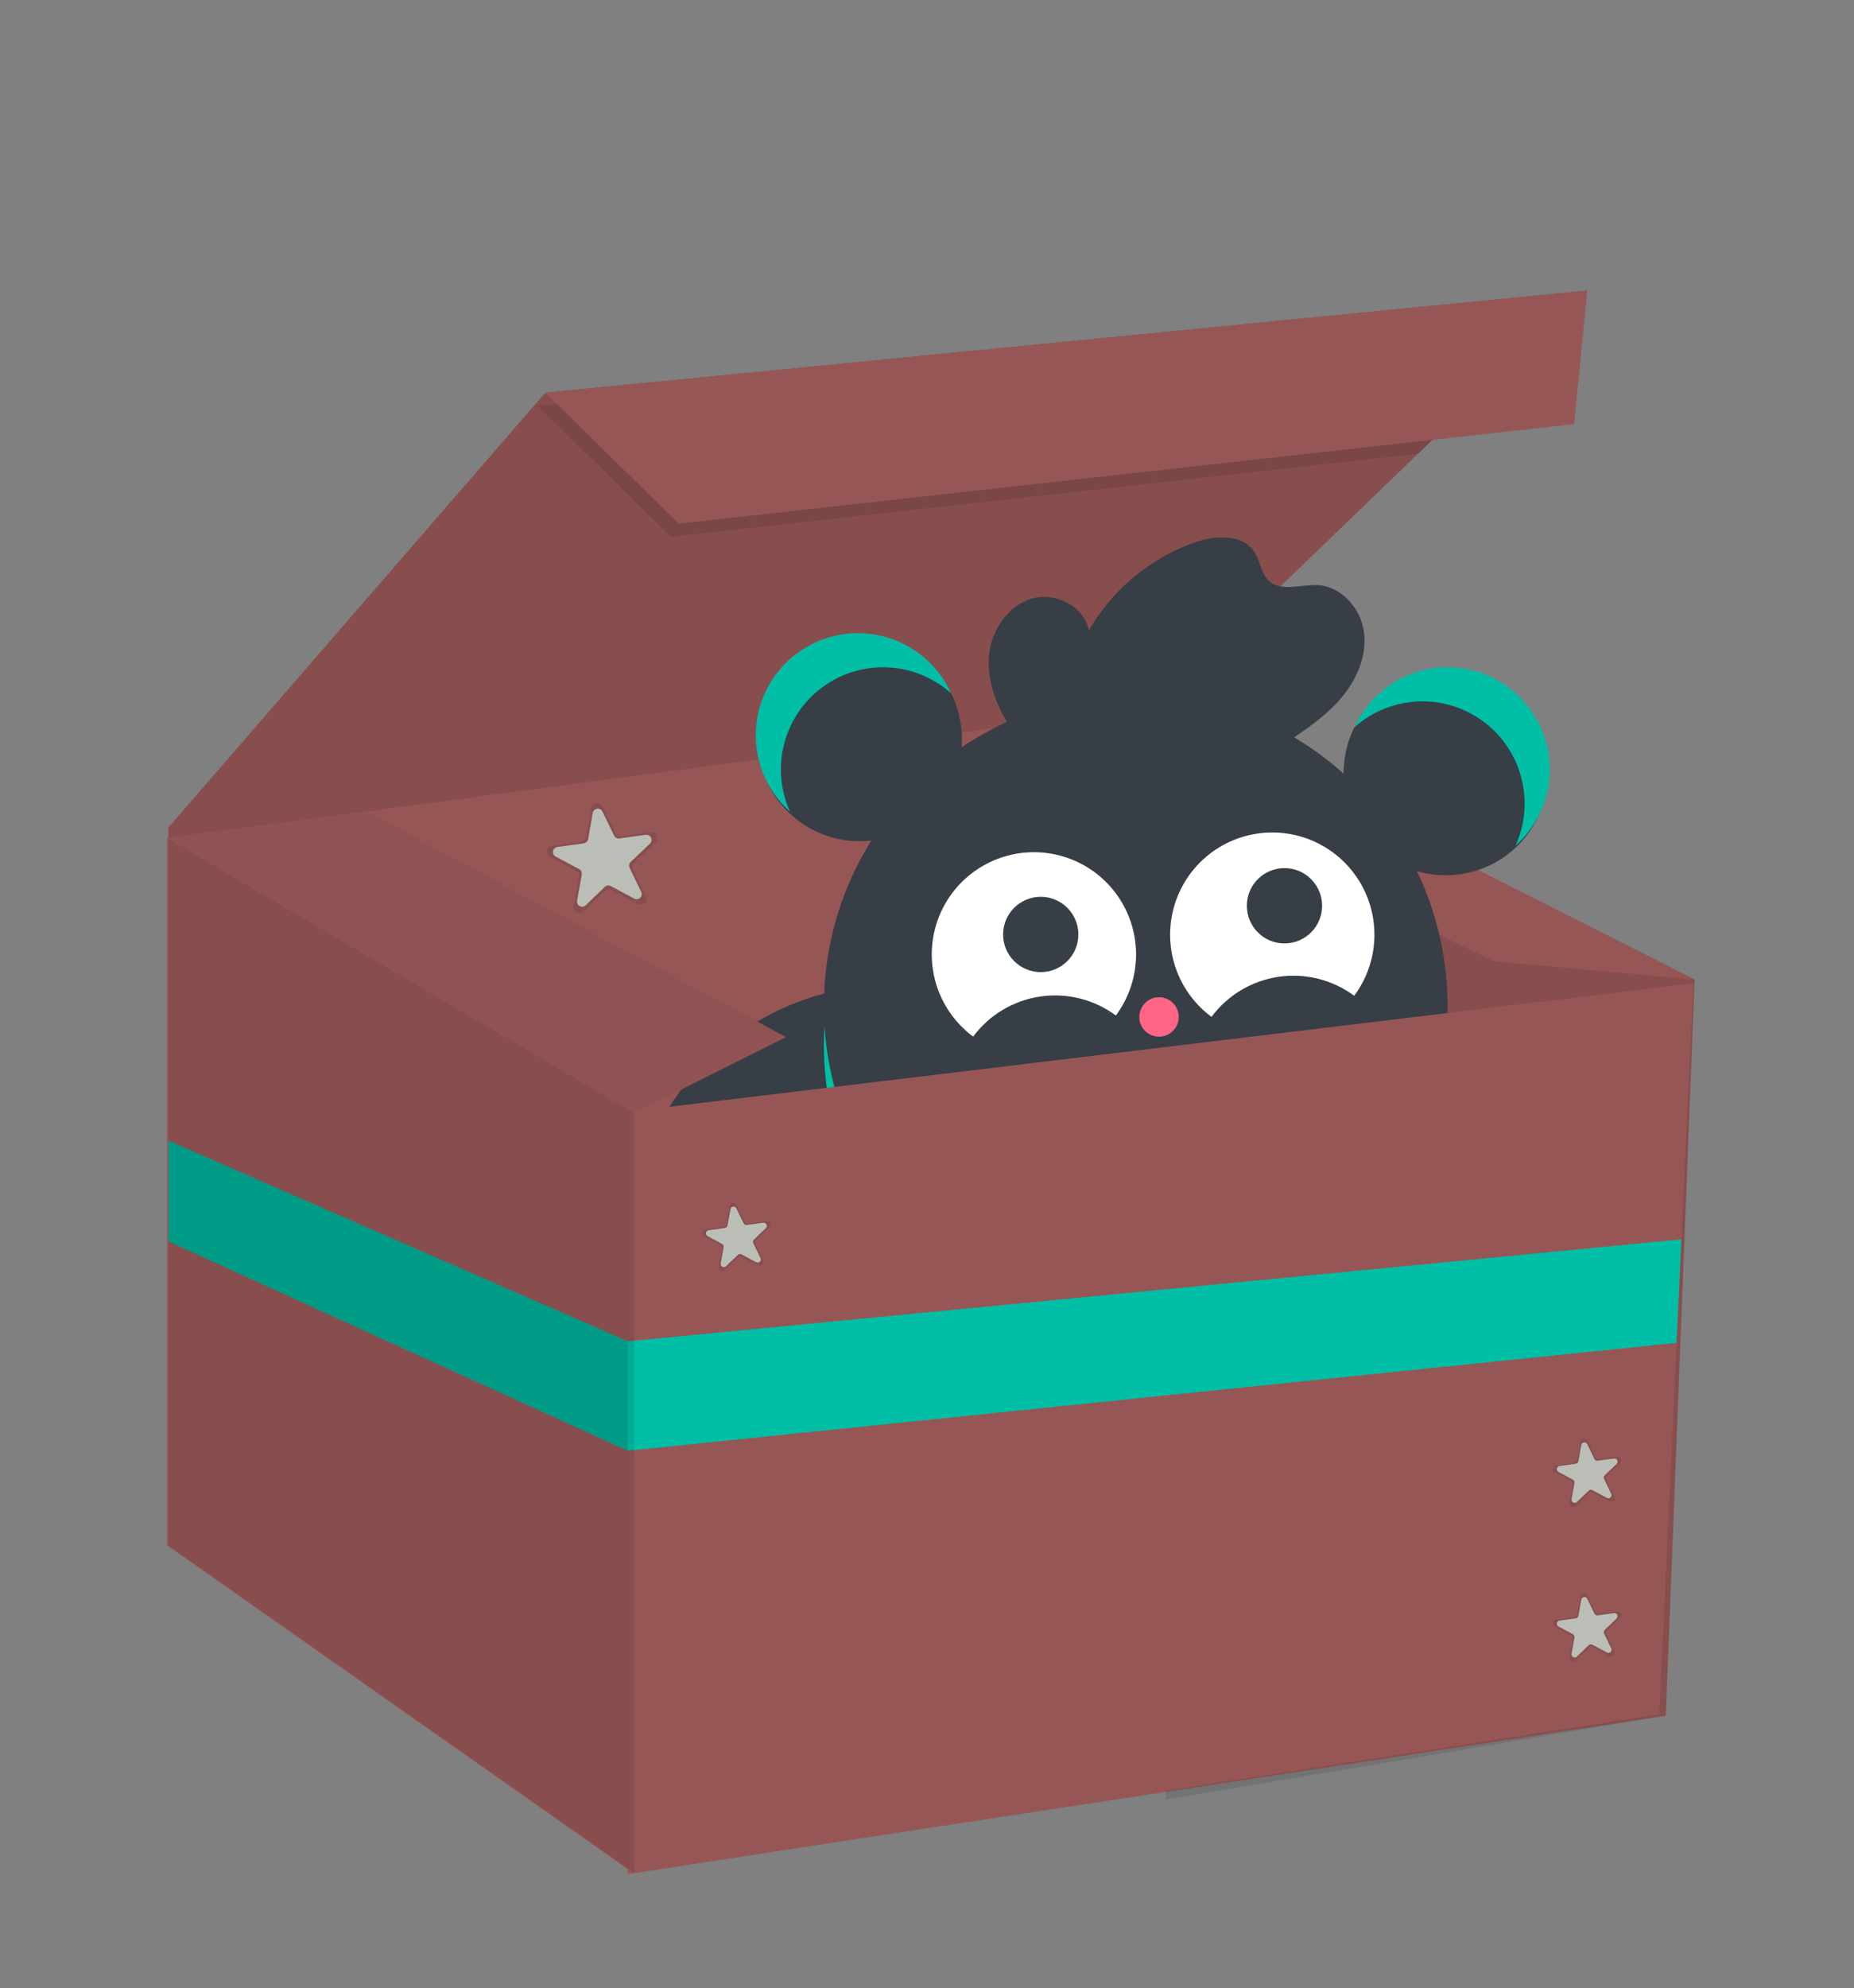 <svg width="977" height="1047" viewBox="0 0 977 1047" fill="none" xmlns="http://www.w3.org/2000/svg">
<rect x="0" y="0" width="977" height="1047" fill="#808080" stroke="none"/>
<g id="jack-in-box-svg">
<g id="box-back">
<path id="Vector" d="M836.44 153L828.932 160.231L747.26 238.937L608.802 372.367L615.324 943.513L88.688 813.853V435.831L287.353 206.809L836.44 153Z" fill="#975656"/>
<path id="Vector_2" opacity="0.1" d="M836.44 153L828.932 160.231L747.26 238.937L608.802 372.367L615.324 943.513L88.688 813.853V435.831L287.353 206.809L836.44 153Z" fill="black"/>
<path id="Vector_3" d="M893 515.852L877.83 903.528L334.258 986.312L88.688 813.852V441.346L608.802 372.367L893 515.852Z" fill="#975656"/>
<path id="Vector_4" d="M892.312 515.852L877.132 903.528L333.57 986.312L88 813.852V441.346L608.114 372.367L892.312 515.852Z" fill="#975656"/>
<path id="Vector_5" opacity="0.1" d="M828.932 160.231L747.26 238.937L353.577 282.691L283.213 213.701L828.932 160.231Z" fill="black"/>
<path id="Vector_6" opacity="0.1" d="M608.802 372.367L614.317 947.683L877.83 903.528L893 515.852L608.802 372.367Z" fill="black"/>
<path id="Vector_7" d="M893 515.852L786.771 506.187L531.598 379.844L608.802 372.367L893 515.852Z" fill="#975656"/>
<path id="Vector_8" d="M287.353 206.809L357.716 275.789L829.538 223.366L836.44 153L287.353 206.809Z" fill="#975656"/>
</g>
<g id="tripper-guy">
<path id="Vector_9" d="M453.054 443.015C482.783 443.015 506.884 418.914 506.884 389.185C506.884 359.455 482.783 335.354 453.054 335.354C423.324 335.354 399.223 359.455 399.223 389.185C399.223 418.914 423.324 443.015 453.054 443.015Z" fill="#373E46"/>
<path id="Vector_10" d="M761.87 460.958C791.6 460.958 815.701 436.858 815.701 407.128C815.701 377.398 791.6 353.298 761.87 353.298C732.141 353.298 708.04 377.398 708.04 407.128C708.04 436.858 732.141 460.958 761.87 460.958Z" fill="#373E46"/>
<path id="Vector_11" d="M762.815 351.409C752.475 351.409 742.354 354.387 733.662 359.987C724.97 365.587 718.075 373.572 713.802 382.988C723.017 374.779 734.773 369.987 747.1 369.413C759.428 368.84 771.578 372.52 781.515 379.838C791.452 387.155 798.573 397.665 801.685 409.607C804.796 421.549 803.71 434.198 798.606 445.434C806.758 438.179 812.511 428.618 815.104 418.019C817.697 407.419 817.006 396.281 813.124 386.083C809.242 375.885 802.352 367.107 793.367 360.915C784.382 354.722 773.727 351.407 762.815 351.409V351.409Z" fill="#00BFA6"/>
<path id="Vector_12" d="M452.109 333.465C462.449 333.465 472.57 336.444 481.262 342.044C489.954 347.644 496.849 355.629 501.122 365.044C491.907 356.836 480.151 352.043 467.824 351.47C455.496 350.897 443.346 354.577 433.409 361.894C423.472 369.212 416.351 379.722 413.239 391.664C410.128 403.606 411.215 416.255 416.318 427.491C408.166 420.236 402.413 410.675 399.82 400.075C397.227 389.475 397.918 378.338 401.8 368.14C405.682 357.941 412.572 349.164 421.557 342.971C430.542 336.779 441.197 333.464 452.109 333.465V333.465Z" fill="#00BFA6"/>
<path id="Vector_13" d="M608.879 657.392C608.901 684.881 600.769 711.76 585.51 734.625C570.252 757.491 548.554 775.317 523.162 785.847C497.769 796.377 469.824 799.138 442.861 793.781C415.899 788.423 391.132 775.188 371.694 755.751C352.257 736.313 339.022 711.546 333.664 684.584C328.307 657.621 331.068 629.676 341.598 604.283C352.128 578.891 369.954 557.193 392.82 541.935C415.685 526.676 442.564 518.544 470.053 518.566C488.301 518.505 506.381 522.053 523.252 529.008C540.123 535.963 555.452 546.186 568.355 559.09C581.259 571.993 591.482 587.322 598.437 604.193C605.392 621.064 608.94 639.144 608.879 657.392Z" fill="#373E46"/>
<path id="Vector_14" d="M608.879 657.392C608.905 677.265 604.65 696.91 596.403 714.991C572.632 714.673 549.213 709.204 527.76 698.962C506.306 688.72 487.329 673.948 472.135 655.664C456.941 637.381 445.892 616.02 439.75 593.054C433.607 570.089 432.517 546.064 436.555 522.637C457.015 517.572 478.359 517.229 498.971 521.633C519.583 526.038 538.923 535.074 555.527 548.058C572.131 561.041 585.562 577.633 594.806 596.575C604.049 615.518 608.861 636.315 608.879 657.392V657.392Z" fill="#00BFA6"/>
<path id="Vector_15" d="M598.49 694.224C689.244 694.224 762.815 620.653 762.815 529.899C762.815 439.145 689.244 365.575 598.49 365.575C507.736 365.575 434.166 439.145 434.166 529.899C434.166 620.653 507.736 694.224 598.49 694.224Z" fill="#373E46"/>
<path id="Vector_16" d="M638.423 535.52C646.934 524.093 659.628 516.507 673.723 514.423C687.818 512.34 702.163 515.929 713.616 524.405C719.981 515.86 723.667 505.62 724.208 494.979C724.748 484.339 722.12 473.777 716.654 464.631C711.188 455.486 703.132 448.168 693.505 443.604C683.877 439.04 673.112 437.435 662.573 438.993C652.033 440.551 642.192 445.202 634.297 452.356C626.402 459.51 620.808 468.846 618.222 479.182C615.636 489.517 616.175 500.388 619.771 510.417C623.368 520.446 629.859 529.182 638.423 535.52V535.52Z" fill="white"/>
<path id="Vector_17" d="M512.819 545.908C521.33 534.481 534.024 526.895 548.118 524.811C562.213 522.728 576.559 526.317 588.012 534.793C594.377 526.249 598.063 516.008 598.603 505.367C599.144 494.727 596.515 484.165 591.05 475.02C585.584 465.874 577.528 458.556 567.9 453.992C558.273 449.428 547.508 447.823 536.968 449.381C526.429 450.939 516.588 455.59 508.693 462.744C500.798 469.898 495.203 479.234 492.617 489.57C490.032 499.906 490.571 510.776 494.167 520.805C497.763 530.834 504.254 539.571 512.819 545.908V545.908Z" fill="white"/>
<path id="eyeball-1" d="M548.437 511.956C559.39 511.956 568.27 503.076 568.27 492.123C568.27 481.17 559.39 472.291 548.437 472.291C537.484 472.291 528.605 481.17 528.605 492.123C528.605 503.076 537.484 511.956 548.437 511.956Z" fill="#373E46"/>
<path id="eyeball-2" d="M676.875 496.845C687.828 496.845 696.707 487.966 696.707 477.013C696.707 466.06 687.828 457.181 676.875 457.181C665.922 457.181 657.043 466.06 657.043 477.013C657.043 487.966 665.922 496.845 676.875 496.845Z" fill="#373E46"/>
<path id="Vector_18" d="M610.767 545.954C616.505 545.954 621.156 541.303 621.156 535.565C621.156 529.828 616.505 525.177 610.767 525.177C605.03 525.177 600.379 529.828 600.379 535.565C600.379 541.303 605.03 545.954 610.767 545.954Z" fill="#FF6584"/>
<path id="Vector_19" d="M454.943 829.622V783.941H439.832V829.622C435.413 831.185 431.588 834.08 428.882 837.907C426.176 841.734 424.722 846.306 424.722 850.993V850.993H470.053V850.993C470.052 846.306 468.599 841.734 465.893 837.907C463.187 834.08 459.361 831.185 454.943 829.622V829.622Z" fill="#373E46"/>
<path id="Vector_20" d="M510.662 829.622V783.941H495.551V829.622C491.133 831.185 487.307 834.08 484.601 837.907C481.895 841.734 480.442 846.306 480.441 850.993V850.993H525.772V850.993C525.771 846.306 524.318 841.734 521.612 837.907C518.906 834.08 515.081 831.185 510.662 829.622V829.622Z" fill="#373E46"/>
<path id="Vector_21" d="M531.308 381.334C524.462 370.31 519.863 357.362 521.288 344.464C522.713 331.566 531.162 318.98 543.6 315.284C556.039 311.588 571.448 319.246 573.792 332.008C586.251 310.468 605.958 294.055 629.397 285.699C640.268 281.868 654.715 280.999 661.001 290.661C664.113 295.442 664.445 301.944 668.613 305.839C675.146 311.946 685.623 307.645 694.55 308.167C707.105 308.901 717.212 320.618 718.794 333.095C720.375 345.571 714.849 358.109 706.693 367.682C698.536 377.255 687.926 384.356 677.461 391.331" fill="#373E46"/>
<path id="Vector_22" d="M628.831 573.602C629.508 572.887 630.206 572.195 630.935 571.534C631.258 571.242 631.586 570.956 631.919 570.675C632.127 570.5 632.336 570.327 632.548 570.157C632.914 569.862 633.03 569.79 632.586 570.12C634.192 568.918 635.883 567.835 637.646 566.88C638.458 566.444 639.284 566.036 640.124 565.657C640.322 565.567 640.521 565.481 640.719 565.393C639.829 565.789 640.527 565.475 640.756 565.383C641.26 565.18 641.768 564.988 642.279 564.805C644.177 564.128 646.12 563.582 648.093 563.172C649.003 562.983 649.917 562.836 650.834 562.69C651.452 562.591 650.057 562.776 650.679 562.712C650.951 562.684 651.222 562.648 651.493 562.619C652.037 562.563 652.582 562.516 653.127 562.479C655.091 562.344 657.061 562.337 659.026 562.457C660.008 562.517 660.985 562.617 661.961 562.733C660.977 562.616 662.105 562.759 662.451 562.816C662.989 562.905 663.525 563.003 664.059 563.111C665.979 563.498 667.87 564.015 669.719 564.66C670.179 564.821 670.637 564.99 671.092 565.168C671.345 565.266 671.596 565.369 671.847 565.47C671.72 565.419 671.019 565.102 671.729 565.425C672.618 565.828 673.499 566.243 674.36 566.702C676.127 567.655 677.821 568.736 679.431 569.934C679.921 570.294 678.88 569.477 679.344 569.871C679.552 570.047 679.769 570.213 679.977 570.388C680.313 570.668 680.643 570.955 680.967 571.247C681.798 571.996 682.595 572.782 683.362 573.596C684.062 574.34 684.736 575.107 685.383 575.898C685.374 575.887 686.111 576.802 685.719 576.309C685.39 575.895 685.855 576.489 685.929 576.588C686.32 577.112 686.699 577.643 687.068 578.183C688.268 579.948 689.352 581.789 690.315 583.694C690.772 584.595 691.203 585.509 691.609 586.435C691.699 586.638 692.008 587.389 691.673 586.572C691.764 586.793 691.854 587.014 691.943 587.236C692.166 587.792 692.381 588.352 692.587 588.914C694.075 593.045 695.216 597.292 695.998 601.612C696.204 602.709 696.392 603.809 696.563 604.912C696.64 605.405 696.713 605.897 696.783 606.39C696.781 606.378 696.945 607.593 696.86 606.938C696.784 606.355 696.915 607.378 696.928 607.488C697.215 609.788 697.441 612.095 697.624 614.406C697.984 618.938 698.176 623.481 698.314 628.024C698.664 639.551 698.962 651.079 699.286 662.607L701.266 733.213L703.246 803.82L703.492 812.585C703.492 813.712 703.94 814.793 704.737 815.59C705.534 816.387 706.615 816.835 707.742 816.835C708.869 816.835 709.95 816.387 710.747 815.59C711.544 814.793 711.992 813.712 711.992 812.585L709.957 740.03L707.935 667.963L706.918 631.686C706.645 621.972 706.254 612.269 704.759 602.653C702.006 584.943 694.007 566.532 676.907 558.49C660.936 550.979 641.17 552.721 627.177 563.643C625.628 564.848 624.172 566.168 622.821 567.592C622.024 568.389 621.577 569.47 621.577 570.597C621.577 571.724 622.024 572.805 622.821 573.602C623.618 574.399 624.699 574.847 625.826 574.847C626.954 574.847 628.035 574.399 628.832 573.602L628.831 573.602Z" fill="#00BFA6"/>
<path id="Vector_23" d="M660.82 707.445C659.568 707.447 658.368 707.945 657.483 708.83C656.598 709.715 656.1 710.915 656.098 712.167L665.54 855.653C665.535 856.278 665.653 856.897 665.888 857.476C666.123 858.055 666.47 858.582 666.909 859.026C667.347 859.471 667.87 859.824 668.446 860.066C669.022 860.308 669.64 860.434 670.264 860.437H747.704C748.956 860.435 750.157 859.937 751.042 859.052C751.927 858.167 752.425 856.967 752.426 855.715L761.872 712.105C761.857 710.863 761.353 709.677 760.468 708.804C759.584 707.932 758.391 707.443 757.148 707.445H660.82Z" fill="#E6E6E6"/>
<path id="Vector_24" d="M668.296 714.528C667.649 714.528 667.01 714.661 666.417 714.918C665.823 715.176 665.289 715.552 664.848 716.025C664.406 716.497 664.066 717.055 663.849 717.664C663.632 718.273 663.542 718.92 663.585 719.565L672.268 848.947C672.351 850.141 672.883 851.259 673.757 852.077C674.631 852.894 675.782 853.351 676.979 853.354H740.989C742.186 853.351 743.337 852.894 744.211 852.077C745.085 851.259 745.617 850.141 745.7 848.947L754.383 719.565C754.427 718.92 754.337 718.273 754.12 717.664C753.902 717.055 753.562 716.497 753.121 716.025C752.679 715.552 752.145 715.176 751.552 714.918C750.959 714.661 750.319 714.528 749.672 714.528H668.296Z" fill="#00BFA6"/>
<path id="icecube-1" d="M696.707 736.721C696.206 736.722 695.726 736.921 695.372 737.275C695.018 737.629 694.819 738.109 694.818 738.61V748.998C694.819 749.499 695.018 749.979 695.372 750.333C695.726 750.687 696.206 750.887 696.707 750.887H712.762C713.263 750.887 713.743 750.687 714.097 750.333C714.451 749.979 714.65 749.499 714.651 748.998V738.61C714.65 738.109 714.451 737.629 714.097 737.275C713.743 736.921 713.263 736.722 712.762 736.721H696.707Z" fill="#E6E6E6"/>
<path id="icecube-2" d="M714.651 764.109C714.15 764.109 713.67 764.308 713.316 764.663C712.962 765.017 712.763 765.497 712.762 765.997V776.386C712.763 776.886 712.962 777.367 713.316 777.721C713.67 778.075 714.15 778.274 714.651 778.275H730.705C731.206 778.274 731.686 778.075 732.04 777.721C732.394 777.367 732.593 776.886 732.594 776.386V765.997C732.593 765.497 732.394 765.017 732.04 764.663C731.686 764.308 731.206 764.109 730.705 764.109H714.651Z" fill="#E6E6E6"/>
<path id="icecube-3" d="M697.652 786.774C697.151 786.775 696.671 786.974 696.317 787.328C695.963 787.682 695.763 788.162 695.763 788.663V799.051C695.763 799.552 695.963 800.032 696.317 800.386C696.671 800.74 697.151 800.939 697.652 800.94H713.706C714.207 800.939 714.687 800.74 715.041 800.386C715.395 800.032 715.594 799.552 715.595 799.051V788.663C715.594 788.162 715.395 787.682 715.041 787.328C714.687 786.974 714.207 786.775 713.706 786.774H697.652Z" fill="#E6E6E6"/>
<path id="Vector_25" d="M392.64 732.15C397.554 733.78 401.015 737.961 403.895 742.059C406.863 746.284 409.584 750.871 413.64 754.171C415.344 755.652 417.343 756.754 419.505 757.404C421.667 758.054 423.942 758.236 426.18 757.94C430.628 757.27 434.398 754.161 435.075 749.574C435.966 743.535 431.739 737.945 428.031 733.648L427.029 736.067C432.937 736.704 438.074 740.072 443.484 742.24C448.667 744.317 454.798 745.45 459.976 742.742C463.95 740.664 466.427 736.508 467.266 732.199C468.125 727.498 467.407 722.644 465.223 718.393C462.467 712.758 457.946 708.203 453.562 703.816L452.184 706.184C458.702 707.163 465.97 708.075 471.626 703.887C473.889 702.292 475.502 699.938 476.171 697.252C476.748 694.284 476.257 691.209 474.786 688.568C471.812 682.775 466.198 678.692 461.166 674.807C449.425 665.73 436.704 657.997 423.241 651.754C421.598 650.991 420.157 653.432 421.811 654.201C433.344 659.557 444.34 666.002 454.648 673.449C459.607 677.034 464.848 680.732 468.98 685.28C472.489 689.142 475.684 695.048 471.853 699.821C467.345 705.437 459.19 704.391 452.937 703.452C452.638 703.379 452.323 703.406 452.04 703.526C451.757 703.647 451.52 703.856 451.365 704.122C451.21 704.388 451.145 704.697 451.18 705.003C451.215 705.309 451.348 705.595 451.559 705.82C458.094 712.358 465.855 720.207 464.718 730.269C464.287 734.083 462.477 737.98 459.083 739.997C454.468 742.739 448.697 741.328 444.05 739.432C438.407 737.13 433.208 733.9 427.029 733.233C425.698 733.09 425.312 734.823 426.027 735.652C429.026 739.126 432.622 743.646 432.356 748.517C432.133 752.592 428.579 755.031 424.768 755.261C415.074 755.847 410.18 745.755 405.265 739.136C402.155 734.948 398.463 731.099 393.393 729.418C391.659 728.842 390.915 731.578 392.64 732.15H392.64Z" fill="#00BFA6"/>
</g>
<g id="box-front">
<path id="Vector_26" d="M892.312 517.916L886.037 652.712L883.5 707.179L874.379 902.84L330.807 987V585.519L892.312 517.916Z" fill="#975656"/>
<path id="Vector_27" d="M88.688 441.346L193.438 427.45L414.277 546.202L334.258 586.208L88.688 441.346Z" fill="#975656"/>
<path id="Vector_28" opacity="0.05" d="M88.688 441.346L193.438 427.45L414.277 546.202L334.258 586.208L88.688 441.346Z" fill="black"/>
<path id="Vector_29" d="M886.037 652.712L883.5 707.179L330.807 764.008L88.688 653.718V600.7L330.807 706.388L886.037 652.712Z" fill="#00BFA6"/>
<path id="Vector_30" opacity="0.1" d="M330.807 706.388V764.008L88.688 653.718V600.7L330.807 706.388Z" fill="black"/>
<path id="Vector_31" opacity="0.1" d="M334.258 586.208V986.312L88.688 813.853V441.593L334.258 586.208Z" fill="black"/>
</g>
<g id="stars">
<path id="Vector_32" opacity="0.1" d="M336.261 476.113L322.355 468.667C321.785 468.368 321.136 468.255 320.499 468.343C319.861 468.431 319.268 468.717 318.801 469.16L307.432 480.078C306.962 480.511 306.369 480.788 305.736 480.87C305.102 480.952 304.459 480.834 303.895 480.534C303.33 480.234 302.874 479.766 302.587 479.195C302.301 478.624 302.199 477.977 302.296 477.346L305.08 461.827C305.188 461.193 305.096 460.542 304.816 459.964C304.536 459.386 304.082 458.909 303.518 458.601L289.612 451.155C289.061 450.839 288.622 450.36 288.354 449.784C288.086 449.208 288.002 448.563 288.115 447.938C288.227 447.313 288.53 446.738 288.982 446.291C289.434 445.845 290.013 445.549 290.639 445.444L306.261 443.298C306.898 443.206 307.49 442.916 307.954 442.471C308.418 442.025 308.731 441.445 308.849 440.812L311.622 425.293C311.752 424.67 312.071 424.103 312.536 423.669C313.001 423.235 313.589 422.955 314.219 422.868C314.849 422.782 315.49 422.892 316.055 423.185C316.62 423.477 317.081 423.937 317.373 424.502L324.245 438.696C324.53 439.272 324.989 439.744 325.556 440.046C326.123 440.348 326.771 440.465 327.408 440.381L343.019 438.234C343.65 438.165 344.288 438.293 344.843 438.6C345.399 438.907 345.847 439.379 346.124 439.95C346.402 440.521 346.496 441.164 346.395 441.791C346.293 442.418 346 442.998 345.556 443.452L334.176 454.37C333.716 454.82 333.408 455.402 333.296 456.036C333.183 456.67 333.272 457.322 333.55 457.903L340.421 472.097C340.675 472.674 340.745 473.315 340.624 473.933C340.502 474.551 340.194 475.118 339.741 475.555C339.287 475.993 338.711 476.281 338.089 476.381C337.466 476.481 336.829 476.387 336.261 476.113Z" fill="black"/>
<path id="Vector_33" d="M334.197 473.238L321.872 466.644C321.368 466.374 320.792 466.271 320.226 466.348C319.659 466.426 319.132 466.68 318.719 467.075L308.633 476.761C308.222 477.155 307.696 477.41 307.131 477.488C306.566 477.565 305.991 477.462 305.488 477.193C304.986 476.924 304.581 476.503 304.332 475.99C304.084 475.477 304.004 474.898 304.104 474.337L306.569 460.574C306.671 460.011 306.592 459.43 306.343 458.915C306.093 458.4 305.687 457.977 305.182 457.708L292.858 451.114C292.352 450.846 291.945 450.425 291.694 449.91C291.444 449.396 291.363 448.816 291.464 448.253C291.564 447.69 291.841 447.173 292.254 446.777C292.667 446.381 293.195 446.127 293.761 446.05L307.616 444.14C308.181 444.062 308.707 443.808 309.119 443.413C309.53 443.018 309.806 442.503 309.907 441.942L312.372 428.169C312.459 427.592 312.732 427.059 313.147 426.65C313.563 426.241 314.1 425.977 314.678 425.899C315.256 425.82 315.844 425.931 316.354 426.214C316.864 426.497 317.268 426.938 317.507 427.47L323.608 440.052C323.855 440.568 324.26 440.991 324.765 441.26C325.269 441.53 325.846 441.632 326.412 441.552L340.256 439.652C340.822 439.572 341.398 439.673 341.902 439.942C342.406 440.21 342.812 440.631 343.062 441.144C343.312 441.658 343.393 442.237 343.293 442.799C343.193 443.362 342.917 443.878 342.506 444.274L332.338 453.938C331.932 454.328 331.66 454.835 331.558 455.388C331.457 455.941 331.532 456.512 331.773 457.02L337.874 469.612C338.14 470.124 338.236 470.709 338.146 471.28C338.056 471.85 337.786 472.377 337.374 472.783C336.963 473.189 336.432 473.452 335.86 473.533C335.289 473.615 334.705 473.512 334.197 473.238V473.238Z" fill="#BABEB7"/>
<path id="Vector_34" opacity="0.1" d="M848.046 872.048L839.459 867.446C839.109 867.256 838.707 867.183 838.312 867.237C837.917 867.29 837.549 867.468 837.261 867.744L830.226 874.502C829.94 874.779 829.573 874.957 829.178 875.012C828.784 875.066 828.382 874.994 828.031 874.805C827.681 874.617 827.399 874.322 827.227 873.963C827.054 873.604 827.001 873.199 827.073 872.808L828.788 863.215C828.859 862.823 828.804 862.419 828.63 862.061C828.457 861.703 828.174 861.409 827.823 861.222L819.226 856.621C818.876 856.431 818.595 856.136 818.423 855.778C818.251 855.419 818.196 855.015 818.266 854.624C818.337 854.232 818.529 853.873 818.816 853.597C819.103 853.321 819.469 853.143 819.863 853.088L829.517 851.763C829.912 851.707 830.28 851.528 830.567 851.251C830.855 850.975 831.048 850.615 831.12 850.222L832.835 840.629C832.907 840.238 833.1 839.88 833.387 839.606C833.674 839.331 834.04 839.154 834.434 839.099C834.827 839.045 835.228 839.116 835.579 839.302C835.93 839.488 836.213 839.78 836.388 840.136L840.63 848.918C840.809 849.272 841.094 849.562 841.446 849.746C841.798 849.931 842.199 850 842.592 849.945L852.246 848.62C852.641 848.563 853.044 848.633 853.397 848.82C853.749 849.007 854.033 849.302 854.207 849.661C854.381 850.02 854.436 850.426 854.364 850.818C854.292 851.211 854.097 851.57 853.807 851.845L846.782 858.613C846.494 858.89 846.3 859.25 846.229 859.642C846.157 860.035 846.21 860.441 846.382 860.801L850.634 869.572C850.801 869.931 850.852 870.332 850.78 870.721C850.707 871.11 850.514 871.466 850.228 871.739C849.943 872.013 849.578 872.189 849.187 872.245C848.795 872.3 848.396 872.231 848.046 872.048V872.048Z" fill="black"/>
<path id="Vector_35" d="M846.782 870.271L839.151 866.162C838.841 865.996 838.486 865.932 838.137 865.98C837.788 866.028 837.464 866.185 837.21 866.429L830.976 872.417C830.721 872.66 830.396 872.817 830.046 872.864C829.697 872.912 829.342 872.848 829.032 872.681C828.721 872.515 828.471 872.255 828.316 871.939C828.162 871.622 828.112 871.265 828.172 870.918L829.692 862.403C829.755 862.057 829.707 861.699 829.554 861.381C829.401 861.064 829.15 860.803 828.839 860.637L821.219 856.559C820.927 856.384 820.696 856.123 820.557 855.813C820.417 855.503 820.375 855.158 820.436 854.823C820.497 854.489 820.659 854.181 820.9 853.94C821.141 853.7 821.449 853.539 821.784 853.478L830.339 852.297C830.689 852.252 831.015 852.096 831.27 851.852C831.525 851.608 831.696 851.289 831.756 850.941L833.287 842.426C833.35 842.079 833.521 841.761 833.776 841.517C834.031 841.272 834.357 841.115 834.707 841.067C835.057 841.02 835.413 841.084 835.724 841.25C836.035 841.417 836.286 841.677 836.44 841.995L840.199 849.78C840.354 850.098 840.605 850.358 840.917 850.524C841.228 850.69 841.585 850.753 841.935 850.705L850.5 849.524C850.85 849.476 851.206 849.54 851.518 849.707C851.829 849.874 852.079 850.135 852.233 850.453C852.387 850.771 852.437 851.13 852.374 851.477C852.312 851.825 852.141 852.144 851.887 852.389L845.652 858.377C845.397 858.62 845.226 858.939 845.163 859.286C845.1 859.633 845.149 859.991 845.303 860.308L849.073 868.093C849.222 868.41 849.268 868.766 849.204 869.11C849.14 869.454 848.968 869.769 848.715 870.01C848.461 870.251 848.138 870.407 847.791 870.453C847.444 870.5 847.091 870.436 846.782 870.271V870.271Z" fill="#BABEB7"/>
<path id="Vector_36" opacity="0.1" d="M399.672 666.475L391.086 661.874C390.733 661.688 390.331 661.618 389.937 661.673C389.543 661.729 389.176 661.906 388.888 662.182L381.852 668.93C381.566 669.206 381.199 669.384 380.804 669.439C380.41 669.493 380.008 669.421 379.658 669.232C379.307 669.044 379.025 668.749 378.853 668.39C378.681 668.031 378.627 667.626 378.699 667.235L380.415 657.642C380.484 657.25 380.427 656.847 380.254 656.489C380.081 656.132 379.799 655.838 379.449 655.649L370.853 651.048C370.501 650.861 370.218 650.567 370.044 650.209C369.87 649.85 369.815 649.446 369.886 649.054C369.956 648.662 370.15 648.303 370.438 648.028C370.726 647.753 371.095 647.577 371.489 647.525L381.144 646.19C381.538 646.136 381.905 645.959 382.193 645.684C382.48 645.409 382.674 645.051 382.746 644.659L384.461 635.056C384.535 634.666 384.729 634.309 385.017 634.036C385.304 633.763 385.671 633.587 386.064 633.533C386.457 633.48 386.857 633.552 387.207 633.738C387.557 633.925 387.84 634.217 388.015 634.573L392.267 643.345C392.441 643.701 392.724 643.992 393.075 644.177C393.426 644.361 393.826 644.43 394.218 644.372L403.873 643.037C404.268 642.984 404.669 643.057 405.02 643.246C405.371 643.435 405.653 643.73 405.826 644.088C405.999 644.447 406.054 644.852 405.984 645.244C405.913 645.636 405.721 645.996 405.434 646.272L398.409 653.02C398.117 653.304 397.927 653.675 397.865 654.078C397.804 654.48 397.876 654.891 398.07 655.249L402.311 664.02C402.484 664.383 402.536 664.792 402.461 665.186C402.385 665.581 402.186 665.941 401.892 666.215C401.597 666.489 401.223 666.662 400.824 666.708C400.425 666.755 400.021 666.673 399.672 666.475V666.475Z" fill="black"/>
<path id="Vector_37" d="M398.409 664.708L390.788 660.6C390.475 660.436 390.119 660.373 389.769 660.421C389.419 660.469 389.093 660.625 388.836 660.867L382.602 666.855C382.347 667.098 382.022 667.254 381.673 667.302C381.324 667.349 380.969 667.285 380.658 667.119C380.347 666.953 380.097 666.693 379.943 666.376C379.788 666.06 379.738 665.702 379.798 665.355L381.318 656.851C381.383 656.504 381.336 656.146 381.182 655.828C381.029 655.51 380.778 655.249 380.466 655.084L372.845 650.976C372.548 650.804 372.312 650.545 372.169 650.233C372.025 649.922 371.981 649.574 372.043 649.237C372.105 648.899 372.269 648.59 372.514 648.349C372.759 648.109 373.072 647.95 373.41 647.895L381.965 646.714C382.316 646.666 382.643 646.508 382.898 646.263C383.153 646.017 383.323 645.696 383.383 645.348L384.913 636.843C384.976 636.496 385.148 636.177 385.403 635.933C385.658 635.689 385.983 635.532 386.333 635.484C386.683 635.436 387.039 635.5 387.35 635.667C387.661 635.834 387.912 636.094 388.066 636.412L391.825 644.187C391.979 644.506 392.23 644.767 392.542 644.933C392.854 645.099 393.211 645.162 393.561 645.111L402.178 643.951C402.528 643.899 402.886 643.96 403.199 644.125C403.512 644.291 403.764 644.551 403.918 644.87C404.073 645.188 404.122 645.548 404.058 645.896C403.995 646.244 403.822 646.563 403.564 646.806L397.33 652.794C397.074 653.039 396.902 653.359 396.839 653.708C396.777 654.057 396.826 654.416 396.981 654.735L400.75 662.51C400.913 662.833 400.967 663.2 400.904 663.556C400.841 663.912 400.665 664.238 400.401 664.485C400.138 664.732 399.801 664.888 399.442 664.928C399.083 664.968 398.72 664.891 398.409 664.708V664.708Z" fill="#BABEB7"/>
<path id="Vector_38" opacity="0.1" d="M848.046 790.651L839.459 786.049C839.109 785.859 838.707 785.786 838.312 785.839C837.917 785.893 837.549 786.071 837.261 786.347L830.226 793.095C829.94 793.37 829.574 793.547 829.181 793.602C828.788 793.656 828.388 793.585 828.038 793.398C827.688 793.211 827.406 792.918 827.233 792.561C827.059 792.204 827.003 791.801 827.073 791.411L828.788 781.817C828.87 781.417 828.82 781 828.646 780.63C828.472 780.26 828.183 779.956 827.823 779.763L819.226 775.172C818.876 774.983 818.595 774.688 818.423 774.329C818.251 773.971 818.196 773.567 818.266 773.175C818.337 772.784 818.529 772.424 818.816 772.149C819.103 771.873 819.469 771.694 819.863 771.639L829.517 770.304C829.912 770.251 830.28 770.075 830.568 769.8C830.856 769.525 831.049 769.165 831.12 768.773L832.835 759.18C832.907 758.79 833.1 758.432 833.387 758.157C833.674 757.883 834.04 757.705 834.434 757.651C834.827 757.596 835.228 757.667 835.579 757.853C835.93 758.039 836.213 758.331 836.388 758.687L840.63 767.459C840.808 767.815 841.093 768.105 841.445 768.29C841.797 768.474 842.198 768.543 842.592 768.486L852.246 767.161C852.641 767.104 853.044 767.174 853.397 767.361C853.749 767.548 854.033 767.843 854.207 768.202C854.381 768.561 854.436 768.967 854.364 769.359C854.292 769.752 854.097 770.111 853.807 770.386L846.782 777.134C846.494 777.41 846.3 777.77 846.229 778.163C846.157 778.556 846.21 778.961 846.382 779.322L850.634 788.093C850.833 788.454 850.909 788.869 850.851 789.277C850.792 789.685 850.602 790.063 850.308 790.352C850.015 790.642 849.636 790.828 849.227 790.882C848.819 790.935 848.404 790.854 848.046 790.651Z" fill="black"/>
<path id="Vector_39" d="M846.782 788.874L839.151 784.765C838.841 784.597 838.486 784.532 838.137 784.58C837.788 784.628 837.463 784.787 837.21 785.032L830.976 791.02C830.721 791.263 830.396 791.42 830.046 791.467C829.697 791.514 829.342 791.45 829.032 791.284C828.721 791.118 828.471 790.858 828.316 790.542C828.162 790.225 828.112 789.868 828.172 789.521L829.692 781.006C829.755 780.659 829.707 780.301 829.554 779.984C829.401 779.666 829.15 779.406 828.839 779.239L821.219 775.131C820.927 774.956 820.696 774.695 820.557 774.385C820.417 774.075 820.375 773.73 820.436 773.395C820.497 773.061 820.659 772.753 820.9 772.512C821.141 772.272 821.449 772.111 821.784 772.05L830.339 770.869C830.689 770.824 831.015 770.668 831.27 770.424C831.525 770.18 831.696 769.861 831.756 769.513L833.287 760.998C833.35 760.651 833.521 760.333 833.776 760.088C834.031 759.844 834.357 759.687 834.707 759.639C835.057 759.592 835.413 759.655 835.724 759.822C836.035 759.989 836.286 760.249 836.44 760.567L840.199 768.342C840.353 768.66 840.604 768.922 840.916 769.09C841.227 769.258 841.584 769.323 841.935 769.277L850.5 768.096C850.85 768.048 851.206 768.112 851.518 768.279C851.829 768.446 852.079 768.707 852.233 769.025C852.387 769.343 852.437 769.702 852.374 770.049C852.312 770.397 852.141 770.716 851.887 770.961L845.652 776.949C845.396 777.191 845.223 777.51 845.161 777.857C845.098 778.205 845.148 778.563 845.303 778.88L849.073 786.655C849.23 786.973 849.282 787.333 849.222 787.682C849.161 788.032 848.992 788.353 848.737 788.6C848.482 788.847 848.155 789.006 847.804 789.056C847.453 789.105 847.095 789.041 846.782 788.874V788.874Z" fill="#BABEB7"/>
</g>
</g>
</svg>
